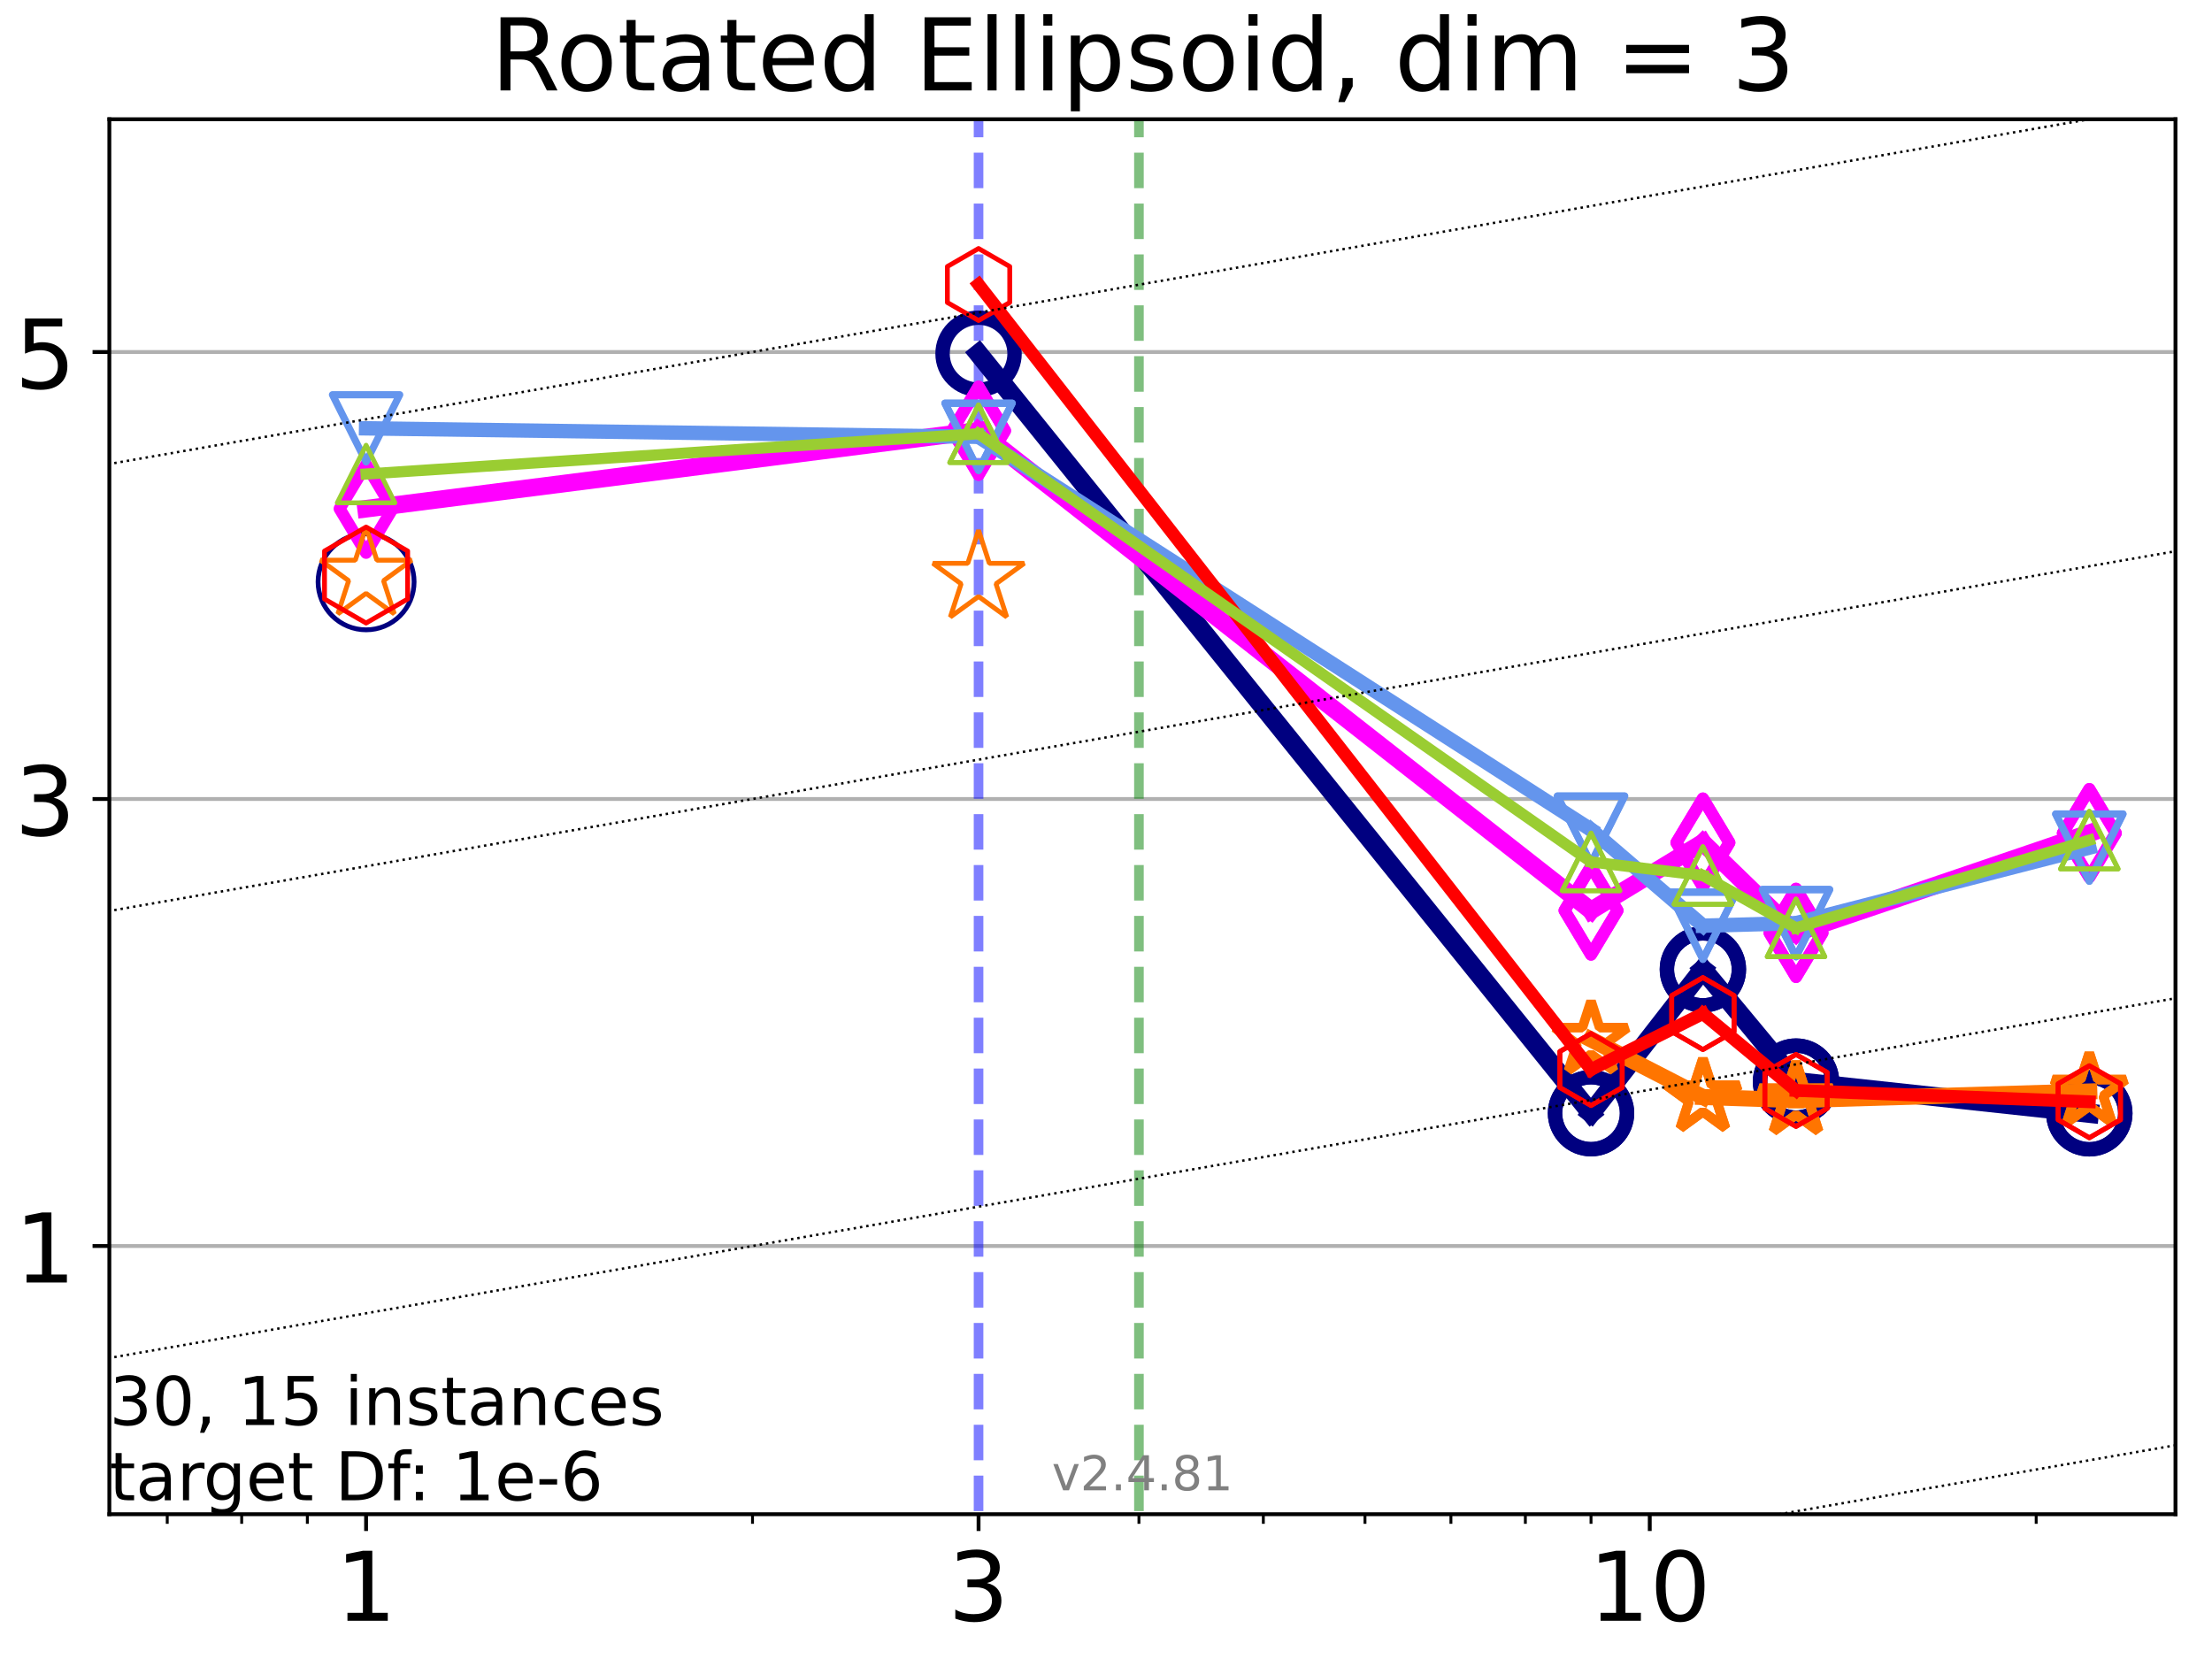 <?xml version="1.0" encoding="utf-8" standalone="no"?>
<!DOCTYPE svg PUBLIC "-//W3C//DTD SVG 1.1//EN"
  "http://www.w3.org/Graphics/SVG/1.1/DTD/svg11.dtd">
<!-- Created with matplotlib (https://matplotlib.org/) -->
<svg height="345.6pt" version="1.1" viewBox="0 0 460.8 345.6" width="460.8pt" xmlns="http://www.w3.org/2000/svg" xmlns:xlink="http://www.w3.org/1999/xlink">
 <defs>
  <style type="text/css">*{stroke-linecap:butt;stroke-linejoin:round;}</style>
 </defs>
 <g id="figure_1">
  <g id="patch_1">
   <path d="M 0 345.6 
L 460.8 345.6 
L 460.8 0 
L 0 0 
z
" style="fill:#ffffff;"/>
  </g>
  <g id="axes_1">
   <g id="patch_2">
    <path d="M 22.78 315.44 
L 453.192 315.44 
L 453.192 24.84 
L 22.78 24.84 
z
" style="fill:#ffffff;"/>
   </g>
   <g id="matplotlib.axis_1">
    <g id="xtick_1">
     <g id="line2d_1">
      <defs>
       <path d="M 0 0 
L 0 3.5 
" id="mfaebed1f7c" style="stroke:#000000;stroke-width:0.8;"/>
      </defs>
      <g>
       <use style="stroke:#000000;stroke-width:0.8;" x="76.262" xlink:href="#mfaebed1f7c" y="315.44"/>
      </g>
     </g>
     <g id="text_1">
      <!-- 1 -->
      <g transform="translate(69.9 337.637)scale(0.2 -0.2)">
       <defs>
        <path d="M 12.406 8.297 
L 28.516 8.297 
L 28.516 63.922 
L 10.984 60.406 
L 10.984 69.391 
L 28.422 72.906 
L 38.281 72.906 
L 38.281 8.297 
L 54.391 8.297 
L 54.391 0 
L 12.406 0 
z
" id="DejaVuSans-49"/>
       </defs>
       <use xlink:href="#DejaVuSans-49"/>
      </g>
     </g>
    </g>
    <g id="xtick_2">
     <g id="line2d_2">
      <g>
       <use style="stroke:#000000;stroke-width:0.8;" x="203.851" xlink:href="#mfaebed1f7c" y="315.44"/>
      </g>
     </g>
     <g id="text_2">
      <!-- 3 -->
      <g transform="translate(197.488 337.637)scale(0.2 -0.2)">
       <defs>
        <path d="M 40.578 39.312 
Q 47.656 37.797 51.625 33 
Q 55.609 28.219 55.609 21.188 
Q 55.609 10.406 48.188 4.484 
Q 40.766 -1.422 27.094 -1.422 
Q 22.516 -1.422 17.656 -0.516 
Q 12.797 0.391 7.625 2.203 
L 7.625 11.719 
Q 11.719 9.328 16.594 8.109 
Q 21.484 6.891 26.812 6.891 
Q 36.078 6.891 40.938 10.547 
Q 45.797 14.203 45.797 21.188 
Q 45.797 27.641 41.281 31.266 
Q 36.766 34.906 28.719 34.906 
L 20.219 34.906 
L 20.219 43.016 
L 29.109 43.016 
Q 36.375 43.016 40.234 45.922 
Q 44.094 48.828 44.094 54.297 
Q 44.094 59.906 40.109 62.906 
Q 36.141 65.922 28.719 65.922 
Q 24.656 65.922 20.016 65.031 
Q 15.375 64.156 9.812 62.312 
L 9.812 71.094 
Q 15.438 72.656 20.344 73.438 
Q 25.25 74.219 29.594 74.219 
Q 40.828 74.219 47.359 69.109 
Q 53.906 64.016 53.906 55.328 
Q 53.906 49.266 50.438 45.094 
Q 46.969 40.922 40.578 39.312 
z
" id="DejaVuSans-51"/>
       </defs>
       <use xlink:href="#DejaVuSans-51"/>
      </g>
     </g>
    </g>
    <g id="xtick_3">
     <g id="line2d_3">
      <g>
       <use style="stroke:#000000;stroke-width:0.8;" x="343.675" xlink:href="#mfaebed1f7c" y="315.44"/>
      </g>
     </g>
     <g id="text_3">
      <!-- 10 -->
      <g transform="translate(330.95 337.637)scale(0.2 -0.2)">
       <defs>
        <path d="M 31.781 66.406 
Q 24.172 66.406 20.328 58.906 
Q 16.5 51.422 16.5 36.375 
Q 16.5 21.391 20.328 13.891 
Q 24.172 6.391 31.781 6.391 
Q 39.453 6.391 43.281 13.891 
Q 47.125 21.391 47.125 36.375 
Q 47.125 51.422 43.281 58.906 
Q 39.453 66.406 31.781 66.406 
z
M 31.781 74.219 
Q 44.047 74.219 50.516 64.516 
Q 56.984 54.828 56.984 36.375 
Q 56.984 17.969 50.516 8.266 
Q 44.047 -1.422 31.781 -1.422 
Q 19.531 -1.422 13.062 8.266 
Q 6.594 17.969 6.594 36.375 
Q 6.594 54.828 13.062 64.516 
Q 19.531 74.219 31.781 74.219 
z
" id="DejaVuSans-48"/>
       </defs>
       <use xlink:href="#DejaVuSans-49"/>
       <use x="63.623" xlink:href="#DejaVuSans-48"/>
      </g>
     </g>
    </g>
    <g id="xtick_4">
     <g id="line2d_4">
      <defs>
       <path d="M 0 0 
L 0 2 
" id="m44b3a9a6d0" style="stroke:#000000;stroke-width:0.6;"/>
      </defs>
      <g>
       <use style="stroke:#000000;stroke-width:0.6;" x="34.84" xlink:href="#m44b3a9a6d0" y="315.44"/>
      </g>
     </g>
    </g>
    <g id="xtick_5">
     <g id="line2d_5">
      <g>
       <use style="stroke:#000000;stroke-width:0.6;" x="50.348" xlink:href="#m44b3a9a6d0" y="315.44"/>
      </g>
     </g>
    </g>
    <g id="xtick_6">
     <g id="line2d_6">
      <g>
       <use style="stroke:#000000;stroke-width:0.6;" x="64.026" xlink:href="#m44b3a9a6d0" y="315.44"/>
      </g>
     </g>
    </g>
    <g id="xtick_7">
     <g id="line2d_7">
      <g>
       <use style="stroke:#000000;stroke-width:0.6;" x="156.762" xlink:href="#m44b3a9a6d0" y="315.44"/>
      </g>
     </g>
    </g>
    <g id="xtick_8">
     <g id="line2d_8">
      <g>
       <use style="stroke:#000000;stroke-width:0.6;" x="237.261" xlink:href="#m44b3a9a6d0" y="315.44"/>
      </g>
     </g>
    </g>
    <g id="xtick_9">
     <g id="line2d_9">
      <g>
       <use style="stroke:#000000;stroke-width:0.6;" x="263.176" xlink:href="#m44b3a9a6d0" y="315.44"/>
      </g>
     </g>
    </g>
    <g id="xtick_10">
     <g id="line2d_10">
      <g>
       <use style="stroke:#000000;stroke-width:0.6;" x="284.35" xlink:href="#m44b3a9a6d0" y="315.44"/>
      </g>
     </g>
    </g>
    <g id="xtick_11">
     <g id="line2d_11">
      <g>
       <use style="stroke:#000000;stroke-width:0.6;" x="302.252" xlink:href="#m44b3a9a6d0" y="315.44"/>
      </g>
     </g>
    </g>
    <g id="xtick_12">
     <g id="line2d_12">
      <g>
       <use style="stroke:#000000;stroke-width:0.6;" x="317.76" xlink:href="#m44b3a9a6d0" y="315.44"/>
      </g>
     </g>
    </g>
    <g id="xtick_13">
     <g id="line2d_13">
      <g>
       <use style="stroke:#000000;stroke-width:0.6;" x="331.439" xlink:href="#m44b3a9a6d0" y="315.44"/>
      </g>
     </g>
    </g>
    <g id="xtick_14">
     <g id="line2d_14">
      <g>
       <use style="stroke:#000000;stroke-width:0.6;" x="424.174" xlink:href="#m44b3a9a6d0" y="315.44"/>
      </g>
     </g>
    </g>
   </g>
   <g id="matplotlib.axis_2">
    <g id="ytick_1">
     <g id="line2d_15">
      <path clip-path="url(#p2a2976902d)" d="M 22.78 259.568 
L 453.192 259.568 
" style="fill:none;stroke:#b0b0b0;stroke-linecap:square;stroke-width:0.8;"/>
     </g>
     <g id="line2d_16">
      <defs>
       <path d="M 0 0 
L -3.5 0 
" id="m8b90cfec6f" style="stroke:#000000;stroke-width:0.8;"/>
      </defs>
      <g>
       <use style="stroke:#000000;stroke-width:0.8;" x="22.78" xlink:href="#m8b90cfec6f" y="259.568"/>
      </g>
     </g>
     <g id="text_4">
      <!-- 1 -->
      <g transform="translate(3.055 267.166)scale(0.2 -0.2)">
       <use xlink:href="#DejaVuSans-49"/>
      </g>
     </g>
    </g>
    <g id="ytick_2">
     <g id="line2d_17">
      <path clip-path="url(#p2a2976902d)" d="M 22.78 166.448 
L 453.192 166.448 
" style="fill:none;stroke:#b0b0b0;stroke-linecap:square;stroke-width:0.8;"/>
     </g>
     <g id="line2d_18">
      <g>
       <use style="stroke:#000000;stroke-width:0.8;" x="22.78" xlink:href="#m8b90cfec6f" y="166.448"/>
      </g>
     </g>
     <g id="text_5">
      <!-- 3 -->
      <g transform="translate(3.055 174.046)scale(0.2 -0.2)">
       <use xlink:href="#DejaVuSans-51"/>
      </g>
     </g>
    </g>
    <g id="ytick_3">
     <g id="line2d_19">
      <path clip-path="url(#p2a2976902d)" d="M 22.78 73.327 
L 453.192 73.327 
" style="fill:none;stroke:#b0b0b0;stroke-linecap:square;stroke-width:0.8;"/>
     </g>
     <g id="line2d_20">
      <g>
       <use style="stroke:#000000;stroke-width:0.8;" x="22.78" xlink:href="#m8b90cfec6f" y="73.327"/>
      </g>
     </g>
     <g id="text_6">
      <!-- 5 -->
      <g transform="translate(3.055 80.926)scale(0.2 -0.2)">
       <defs>
        <path d="M 10.797 72.906 
L 49.516 72.906 
L 49.516 64.594 
L 19.828 64.594 
L 19.828 46.734 
Q 21.969 47.469 24.109 47.828 
Q 26.266 48.188 28.422 48.188 
Q 40.625 48.188 47.75 41.5 
Q 54.891 34.812 54.891 23.391 
Q 54.891 11.625 47.562 5.094 
Q 40.234 -1.422 26.906 -1.422 
Q 22.312 -1.422 17.547 -0.641 
Q 12.797 0.141 7.719 1.703 
L 7.719 11.625 
Q 12.109 9.234 16.797 8.062 
Q 21.484 6.891 26.703 6.891 
Q 35.156 6.891 40.078 11.328 
Q 45.016 15.766 45.016 23.391 
Q 45.016 31 40.078 35.438 
Q 35.156 39.891 26.703 39.891 
Q 22.75 39.891 18.812 39.016 
Q 14.891 38.141 10.797 36.281 
z
" id="DejaVuSans-53"/>
       </defs>
       <use xlink:href="#DejaVuSans-53"/>
      </g>
     </g>
    </g>
   </g>
   <g id="LineCollection_1">
    <path clip-path="url(#p2a2976902d)" d="M 203.851 346.6 
L 203.851 24.84 
" style="fill:none;stroke:#0000ff;stroke-dasharray:7.4,3.2;stroke-dashoffset:0;stroke-opacity:0.5;stroke-width:2;"/>
   </g>
   <g id="LineCollection_2">
    <path clip-path="url(#p2a2976902d)" d="M 237.261 346.6 
L 237.261 24.84 
" style="fill:none;stroke:#008000;stroke-dasharray:7.4,3.2;stroke-dashoffset:0;stroke-opacity:0.5;stroke-width:2;"/>
   </g>
   <g id="line2d_21">
    <path clip-path="url(#p2a2976902d)" d="M 203.851 73.679 
L 331.439 231.899 
" style="fill:none;stroke:#000080;stroke-linecap:square;stroke-width:4;"/>
    <defs>
     <path d="M 0 7.5 
C 1.989 7.5 3.897 6.71 5.303 5.303 
C 6.71 3.897 7.5 1.989 7.5 0 
C 7.5 -1.989 6.71 -3.897 5.303 -5.303 
C 3.897 -6.71 1.989 -7.5 0 -7.5 
C -1.989 -7.5 -3.897 -6.71 -5.303 -5.303 
C -6.71 -3.897 -7.5 -1.989 -7.5 0 
C -7.5 1.989 -6.71 3.897 -5.303 5.303 
C -3.897 6.71 -1.989 7.5 0 7.5 
z
" id="mf42f69a859" style="stroke:#000080;stroke-width:3;"/>
    </defs>
    <g clip-path="url(#p2a2976902d)">
     <use style="fill-opacity:0;stroke:#000080;stroke-width:3;" x="203.851" xlink:href="#mf42f69a859" y="73.679"/>
     <use style="fill-opacity:0;stroke:#000080;stroke-width:3;" x="331.439" xlink:href="#mf42f69a859" y="231.899"/>
    </g>
   </g>
   <g id="line2d_22">
    <path clip-path="url(#p2a2976902d)" d="M 331.439 231.899 
L 354.744 201.937 
" style="fill:none;stroke:#000080;stroke-linecap:square;stroke-width:4;"/>
    <g clip-path="url(#p2a2976902d)">
     <use style="fill-opacity:0;stroke:#000080;stroke-width:3;" x="331.439" xlink:href="#mf42f69a859" y="231.899"/>
     <use style="fill-opacity:0;stroke:#000080;stroke-width:3;" x="354.744" xlink:href="#mf42f69a859" y="201.937"/>
    </g>
   </g>
   <g id="line2d_23">
    <path clip-path="url(#p2a2976902d)" d="M 354.744 201.937 
L 374.145 225.318 
" style="fill:none;stroke:#000080;stroke-linecap:square;stroke-width:4;"/>
    <g clip-path="url(#p2a2976902d)">
     <use style="fill-opacity:0;stroke:#000080;stroke-width:3;" x="354.744" xlink:href="#mf42f69a859" y="201.937"/>
     <use style="fill-opacity:0;stroke:#000080;stroke-width:3;" x="374.145" xlink:href="#mf42f69a859" y="225.318"/>
    </g>
   </g>
   <g id="line2d_24">
    <path clip-path="url(#p2a2976902d)" d="M 374.145 225.318 
L 435.243 231.921 
" style="fill:none;stroke:#000080;stroke-linecap:square;stroke-width:4;"/>
    <g clip-path="url(#p2a2976902d)">
     <use style="fill-opacity:0;stroke:#000080;stroke-width:3;" x="374.145" xlink:href="#mf42f69a859" y="225.318"/>
     <use style="fill-opacity:0;stroke:#000080;stroke-width:3;" x="435.243" xlink:href="#mf42f69a859" y="231.921"/>
    </g>
   </g>
   <g id="line2d_25">
    <path clip-path="url(#p2a2976902d)" d="M 435.243 231.921 
" style="fill:none;stroke:#000080;stroke-linecap:square;stroke-width:4;"/>
    <g clip-path="url(#p2a2976902d)">
     <use style="fill-opacity:0;stroke:#000080;stroke-width:3;" x="435.243" xlink:href="#mf42f69a859" y="231.921"/>
    </g>
   </g>
   <g id="line2d_26">
    <defs>
     <path d="M 0 10 
C 2.652 10 5.196 8.946 7.071 7.071 
C 8.946 5.196 10 2.652 10 0 
C 10 -2.652 8.946 -5.196 7.071 -7.071 
C 5.196 -8.946 2.652 -10 0 -10 
C -2.652 -10 -5.196 -8.946 -7.071 -7.071 
C -8.946 -5.196 -10 -2.652 -10 0 
C -10 2.652 -8.946 5.196 -7.071 7.071 
C -5.196 8.946 -2.652 10 0 10 
z
" id="mf40b512ed7" style="stroke:#000080;"/>
    </defs>
    <g clip-path="url(#p2a2976902d)">
     <use style="fill-opacity:0;stroke:#000080;" x="76.262" xlink:href="#mf40b512ed7" y="121.204"/>
    </g>
   </g>
   <g id="line2d_27"/>
   <g id="line2d_28">
    <path clip-path="url(#p2a2976902d)" d="M 76.262 105.979 
L 203.851 89.731 
" style="fill:none;stroke:#ff00ff;stroke-linecap:square;stroke-width:3.667;"/>
    <defs>
     <path d="M -0 9.192 
L 5.515 0 
L 0 -9.192 
L -5.515 -0 
z
" id="m14e7a0f5a3" style="stroke:#ff00ff;stroke-linejoin:miter;stroke-width:2.5;"/>
    </defs>
    <g clip-path="url(#p2a2976902d)">
     <use style="fill-opacity:0;stroke:#ff00ff;stroke-linejoin:miter;stroke-width:2.5;" x="76.262" xlink:href="#m14e7a0f5a3" y="105.979"/>
     <use style="fill-opacity:0;stroke:#ff00ff;stroke-linejoin:miter;stroke-width:2.5;" x="203.851" xlink:href="#m14e7a0f5a3" y="89.731"/>
    </g>
   </g>
   <g id="line2d_29">
    <path clip-path="url(#p2a2976902d)" d="M 203.851 89.731 
L 331.439 189.676 
" style="fill:none;stroke:#ff00ff;stroke-linecap:square;stroke-width:3.667;"/>
    <g clip-path="url(#p2a2976902d)">
     <use style="fill-opacity:0;stroke:#ff00ff;stroke-linejoin:miter;stroke-width:2.5;" x="203.851" xlink:href="#m14e7a0f5a3" y="89.731"/>
     <use style="fill-opacity:0;stroke:#ff00ff;stroke-linejoin:miter;stroke-width:2.5;" x="331.439" xlink:href="#m14e7a0f5a3" y="189.676"/>
    </g>
   </g>
   <g id="line2d_30">
    <path clip-path="url(#p2a2976902d)" d="M 331.439 189.676 
L 354.744 175.534 
" style="fill:none;stroke:#ff00ff;stroke-linecap:square;stroke-width:3.667;"/>
    <g clip-path="url(#p2a2976902d)">
     <use style="fill-opacity:0;stroke:#ff00ff;stroke-linejoin:miter;stroke-width:2.5;" x="331.439" xlink:href="#m14e7a0f5a3" y="189.676"/>
     <use style="fill-opacity:0;stroke:#ff00ff;stroke-linejoin:miter;stroke-width:2.5;" x="354.744" xlink:href="#m14e7a0f5a3" y="175.534"/>
    </g>
   </g>
   <g id="line2d_31">
    <path clip-path="url(#p2a2976902d)" d="M 354.744 175.534 
L 374.145 194.335 
" style="fill:none;stroke:#ff00ff;stroke-linecap:square;stroke-width:3.667;"/>
    <g clip-path="url(#p2a2976902d)">
     <use style="fill-opacity:0;stroke:#ff00ff;stroke-linejoin:miter;stroke-width:2.5;" x="354.744" xlink:href="#m14e7a0f5a3" y="175.534"/>
     <use style="fill-opacity:0;stroke:#ff00ff;stroke-linejoin:miter;stroke-width:2.5;" x="374.145" xlink:href="#m14e7a0f5a3" y="194.335"/>
    </g>
   </g>
   <g id="line2d_32">
    <path clip-path="url(#p2a2976902d)" d="M 374.145 194.335 
L 435.243 173.564 
" style="fill:none;stroke:#ff00ff;stroke-linecap:square;stroke-width:3.667;"/>
    <g clip-path="url(#p2a2976902d)">
     <use style="fill-opacity:0;stroke:#ff00ff;stroke-linejoin:miter;stroke-width:2.5;" x="374.145" xlink:href="#m14e7a0f5a3" y="194.335"/>
     <use style="fill-opacity:0;stroke:#ff00ff;stroke-linejoin:miter;stroke-width:2.5;" x="435.243" xlink:href="#m14e7a0f5a3" y="173.564"/>
    </g>
   </g>
   <g id="line2d_33">
    <path clip-path="url(#p2a2976902d)" d="M 435.243 173.564 
" style="fill:none;stroke:#ff00ff;stroke-linecap:square;stroke-width:3.667;"/>
    <g clip-path="url(#p2a2976902d)">
     <use style="fill-opacity:0;stroke:#ff00ff;stroke-linejoin:miter;stroke-width:2.5;" x="435.243" xlink:href="#m14e7a0f5a3" y="173.564"/>
    </g>
   </g>
   <g id="line2d_34"/>
   <g id="line2d_35">
    <path clip-path="url(#p2a2976902d)" d="M 331.439 216.549 
L 354.744 228.535 
" style="fill:none;stroke:#ff7500;stroke-linecap:square;stroke-width:3.333;"/>
    <defs>
     <path d="M 0 -8 
L -1.796 -2.472 
L -7.608 -2.472 
L -2.906 0.944 
L -4.702 6.472 
L -0 3.056 
L 4.702 6.472 
L 2.906 0.944 
L 7.608 -2.472 
L 1.796 -2.472 
z
" id="m2e967c53b8" style="stroke:#ff7500;stroke-linejoin:bevel;stroke-width:2;"/>
    </defs>
    <g clip-path="url(#p2a2976902d)">
     <use style="fill-opacity:0;stroke:#ff7500;stroke-linejoin:bevel;stroke-width:2;" x="331.439" xlink:href="#m2e967c53b8" y="216.549"/>
     <use style="fill-opacity:0;stroke:#ff7500;stroke-linejoin:bevel;stroke-width:2;" x="354.744" xlink:href="#m2e967c53b8" y="228.535"/>
    </g>
   </g>
   <g id="line2d_36">
    <path clip-path="url(#p2a2976902d)" d="M 354.744 228.535 
L 374.145 229.184 
" style="fill:none;stroke:#ff7500;stroke-linecap:square;stroke-width:3.333;"/>
    <g clip-path="url(#p2a2976902d)">
     <use style="fill-opacity:0;stroke:#ff7500;stroke-linejoin:bevel;stroke-width:2;" x="354.744" xlink:href="#m2e967c53b8" y="228.535"/>
     <use style="fill-opacity:0;stroke:#ff7500;stroke-linejoin:bevel;stroke-width:2;" x="374.145" xlink:href="#m2e967c53b8" y="229.184"/>
    </g>
   </g>
   <g id="line2d_37">
    <path clip-path="url(#p2a2976902d)" d="M 374.145 229.184 
L 435.243 227.368 
" style="fill:none;stroke:#ff7500;stroke-linecap:square;stroke-width:3.333;"/>
    <g clip-path="url(#p2a2976902d)">
     <use style="fill-opacity:0;stroke:#ff7500;stroke-linejoin:bevel;stroke-width:2;" x="374.145" xlink:href="#m2e967c53b8" y="229.184"/>
     <use style="fill-opacity:0;stroke:#ff7500;stroke-linejoin:bevel;stroke-width:2;" x="435.243" xlink:href="#m2e967c53b8" y="227.368"/>
    </g>
   </g>
   <g id="line2d_38">
    <path clip-path="url(#p2a2976902d)" d="M 435.243 227.368 
" style="fill:none;stroke:#ff7500;stroke-linecap:square;stroke-width:3.333;"/>
    <g clip-path="url(#p2a2976902d)">
     <use style="fill-opacity:0;stroke:#ff7500;stroke-linejoin:bevel;stroke-width:2;" x="435.243" xlink:href="#m2e967c53b8" y="227.368"/>
    </g>
   </g>
   <g id="line2d_39">
    <defs>
     <path d="M 0 -10 
L -2.245 -3.09 
L -9.511 -3.09 
L -3.633 1.18 
L -5.878 8.09 
L -0 3.82 
L 5.878 8.09 
L 3.633 1.18 
L 9.511 -3.09 
L 2.245 -3.09 
z
" id="m2cac3dd604" style="stroke:#ff7500;stroke-linejoin:bevel;"/>
    </defs>
    <g clip-path="url(#p2a2976902d)">
     <use style="fill-opacity:0;stroke:#ff7500;stroke-linejoin:bevel;" x="76.262" xlink:href="#m2cac3dd604" y="119.79"/>
     <use style="fill-opacity:0;stroke:#ff7500;stroke-linejoin:bevel;" x="203.851" xlink:href="#m2cac3dd604" y="120.442"/>
    </g>
   </g>
   <g id="line2d_40"/>
   <g id="line2d_41">
    <path clip-path="url(#p2a2976902d)" d="M 76.262 89.232 
L 203.851 90.999 
" style="fill:none;stroke:#6495ed;stroke-linecap:square;stroke-width:3;"/>
    <defs>
     <path d="M -0 7 
L 7 -7 
L -7 -7 
z
" id="mfe37d27241" style="stroke:#6495ed;stroke-linejoin:miter;stroke-width:1.5;"/>
    </defs>
    <g clip-path="url(#p2a2976902d)">
     <use style="fill-opacity:0;stroke:#6495ed;stroke-linejoin:miter;stroke-width:1.5;" x="76.262" xlink:href="#mfe37d27241" y="89.232"/>
     <use style="fill-opacity:0;stroke:#6495ed;stroke-linejoin:miter;stroke-width:1.5;" x="203.851" xlink:href="#mfe37d27241" y="90.999"/>
    </g>
   </g>
   <g id="line2d_42">
    <path clip-path="url(#p2a2976902d)" d="M 203.851 90.999 
L 331.439 172.835 
" style="fill:none;stroke:#6495ed;stroke-linecap:square;stroke-width:3;"/>
    <g clip-path="url(#p2a2976902d)">
     <use style="fill-opacity:0;stroke:#6495ed;stroke-linejoin:miter;stroke-width:1.5;" x="203.851" xlink:href="#mfe37d27241" y="90.999"/>
     <use style="fill-opacity:0;stroke:#6495ed;stroke-linejoin:miter;stroke-width:1.5;" x="331.439" xlink:href="#mfe37d27241" y="172.835"/>
    </g>
   </g>
   <g id="line2d_43">
    <path clip-path="url(#p2a2976902d)" d="M 331.439 172.835 
L 354.744 192.839 
" style="fill:none;stroke:#6495ed;stroke-linecap:square;stroke-width:3;"/>
    <g clip-path="url(#p2a2976902d)">
     <use style="fill-opacity:0;stroke:#6495ed;stroke-linejoin:miter;stroke-width:1.5;" x="331.439" xlink:href="#mfe37d27241" y="172.835"/>
     <use style="fill-opacity:0;stroke:#6495ed;stroke-linejoin:miter;stroke-width:1.5;" x="354.744" xlink:href="#mfe37d27241" y="192.839"/>
    </g>
   </g>
   <g id="line2d_44">
    <path clip-path="url(#p2a2976902d)" d="M 354.744 192.839 
L 374.145 192.309 
" style="fill:none;stroke:#6495ed;stroke-linecap:square;stroke-width:3;"/>
    <g clip-path="url(#p2a2976902d)">
     <use style="fill-opacity:0;stroke:#6495ed;stroke-linejoin:miter;stroke-width:1.5;" x="354.744" xlink:href="#mfe37d27241" y="192.839"/>
     <use style="fill-opacity:0;stroke:#6495ed;stroke-linejoin:miter;stroke-width:1.5;" x="374.145" xlink:href="#mfe37d27241" y="192.309"/>
    </g>
   </g>
   <g id="line2d_45">
    <path clip-path="url(#p2a2976902d)" d="M 374.145 192.309 
L 435.243 176.573 
" style="fill:none;stroke:#6495ed;stroke-linecap:square;stroke-width:3;"/>
    <g clip-path="url(#p2a2976902d)">
     <use style="fill-opacity:0;stroke:#6495ed;stroke-linejoin:miter;stroke-width:1.5;" x="374.145" xlink:href="#mfe37d27241" y="192.309"/>
     <use style="fill-opacity:0;stroke:#6495ed;stroke-linejoin:miter;stroke-width:1.5;" x="435.243" xlink:href="#mfe37d27241" y="176.573"/>
    </g>
   </g>
   <g id="line2d_46">
    <path clip-path="url(#p2a2976902d)" d="M 435.243 176.573 
" style="fill:none;stroke:#6495ed;stroke-linecap:square;stroke-width:3;"/>
    <g clip-path="url(#p2a2976902d)">
     <use style="fill-opacity:0;stroke:#6495ed;stroke-linejoin:miter;stroke-width:1.5;" x="435.243" xlink:href="#mfe37d27241" y="176.573"/>
    </g>
   </g>
   <g id="line2d_47"/>
   <g id="line2d_48">
    <path clip-path="url(#p2a2976902d)" d="M 203.851 59.269 
L 331.439 222.801 
" style="fill:none;stroke:#ff0000;stroke-linecap:square;stroke-width:2.667;"/>
    <defs>
     <path d="M 0 -7.5 
L -6.495 -3.75 
L -6.495 3.75 
L -0 7.5 
L 6.495 3.75 
L 6.495 -3.75 
z
" id="m1b062a8b58" style="stroke:#ff0000;stroke-linejoin:miter;"/>
    </defs>
    <g clip-path="url(#p2a2976902d)">
     <use style="fill-opacity:0;stroke:#ff0000;stroke-linejoin:miter;" x="203.851" xlink:href="#m1b062a8b58" y="59.269"/>
     <use style="fill-opacity:0;stroke:#ff0000;stroke-linejoin:miter;" x="331.439" xlink:href="#m1b062a8b58" y="222.801"/>
    </g>
   </g>
   <g id="line2d_49">
    <path clip-path="url(#p2a2976902d)" d="M 331.439 222.801 
L 354.744 211.146 
" style="fill:none;stroke:#ff0000;stroke-linecap:square;stroke-width:2.667;"/>
    <g clip-path="url(#p2a2976902d)">
     <use style="fill-opacity:0;stroke:#ff0000;stroke-linejoin:miter;" x="331.439" xlink:href="#m1b062a8b58" y="222.801"/>
     <use style="fill-opacity:0;stroke:#ff0000;stroke-linejoin:miter;" x="354.744" xlink:href="#m1b062a8b58" y="211.146"/>
    </g>
   </g>
   <g id="line2d_50">
    <path clip-path="url(#p2a2976902d)" d="M 354.744 211.146 
L 374.145 227.159 
" style="fill:none;stroke:#ff0000;stroke-linecap:square;stroke-width:2.667;"/>
    <g clip-path="url(#p2a2976902d)">
     <use style="fill-opacity:0;stroke:#ff0000;stroke-linejoin:miter;" x="354.744" xlink:href="#m1b062a8b58" y="211.146"/>
     <use style="fill-opacity:0;stroke:#ff0000;stroke-linejoin:miter;" x="374.145" xlink:href="#m1b062a8b58" y="227.159"/>
    </g>
   </g>
   <g id="line2d_51">
    <path clip-path="url(#p2a2976902d)" d="M 374.145 227.159 
L 435.243 229.517 
" style="fill:none;stroke:#ff0000;stroke-linecap:square;stroke-width:2.667;"/>
    <g clip-path="url(#p2a2976902d)">
     <use style="fill-opacity:0;stroke:#ff0000;stroke-linejoin:miter;" x="374.145" xlink:href="#m1b062a8b58" y="227.159"/>
     <use style="fill-opacity:0;stroke:#ff0000;stroke-linejoin:miter;" x="435.243" xlink:href="#m1b062a8b58" y="229.517"/>
    </g>
   </g>
   <g id="line2d_52">
    <path clip-path="url(#p2a2976902d)" d="M 435.243 229.517 
" style="fill:none;stroke:#ff0000;stroke-linecap:square;stroke-width:2.667;"/>
    <g clip-path="url(#p2a2976902d)">
     <use style="fill-opacity:0;stroke:#ff0000;stroke-linejoin:miter;" x="435.243" xlink:href="#m1b062a8b58" y="229.517"/>
    </g>
   </g>
   <g id="line2d_53">
    <defs>
     <path d="M 0 -10 
L -8.66 -5 
L -8.66 5 
L -0 10 
L 8.66 5 
L 8.66 -5 
z
" id="m5e353c1e48" style="stroke:#ff0000;stroke-linejoin:miter;"/>
    </defs>
    <g clip-path="url(#p2a2976902d)">
     <use style="fill-opacity:0;stroke:#ff0000;stroke-linejoin:miter;" x="76.262" xlink:href="#m5e353c1e48" y="119.79"/>
    </g>
   </g>
   <g id="line2d_54"/>
   <g id="line2d_55">
    <path clip-path="url(#p2a2976902d)" d="M 76.262 98.75 
L 203.851 90.355 
" style="fill:none;stroke:#9acd32;stroke-linecap:square;stroke-width:2.333;"/>
    <defs>
     <path d="M 0 -6 
L -6 6 
L 6 6 
z
" id="m8c41bb4117" style="stroke:#9acd32;stroke-linejoin:miter;"/>
    </defs>
    <g clip-path="url(#p2a2976902d)">
     <use style="fill-opacity:0;stroke:#9acd32;stroke-linejoin:miter;" x="76.262" xlink:href="#m8c41bb4117" y="98.75"/>
     <use style="fill-opacity:0;stroke:#9acd32;stroke-linejoin:miter;" x="203.851" xlink:href="#m8c41bb4117" y="90.355"/>
    </g>
   </g>
   <g id="line2d_56">
    <path clip-path="url(#p2a2976902d)" d="M 203.851 90.355 
L 331.439 179.551 
" style="fill:none;stroke:#9acd32;stroke-linecap:square;stroke-width:2.333;"/>
    <g clip-path="url(#p2a2976902d)">
     <use style="fill-opacity:0;stroke:#9acd32;stroke-linejoin:miter;" x="203.851" xlink:href="#m8c41bb4117" y="90.355"/>
     <use style="fill-opacity:0;stroke:#9acd32;stroke-linejoin:miter;" x="331.439" xlink:href="#m8c41bb4117" y="179.551"/>
    </g>
   </g>
   <g id="line2d_57">
    <path clip-path="url(#p2a2976902d)" d="M 331.439 179.551 
L 354.744 182.389 
" style="fill:none;stroke:#9acd32;stroke-linecap:square;stroke-width:2.333;"/>
    <g clip-path="url(#p2a2976902d)">
     <use style="fill-opacity:0;stroke:#9acd32;stroke-linejoin:miter;" x="331.439" xlink:href="#m8c41bb4117" y="179.551"/>
     <use style="fill-opacity:0;stroke:#9acd32;stroke-linejoin:miter;" x="354.744" xlink:href="#m8c41bb4117" y="182.389"/>
    </g>
   </g>
   <g id="line2d_58">
    <path clip-path="url(#p2a2976902d)" d="M 354.744 182.389 
L 374.145 193.296 
" style="fill:none;stroke:#9acd32;stroke-linecap:square;stroke-width:2.333;"/>
    <g clip-path="url(#p2a2976902d)">
     <use style="fill-opacity:0;stroke:#9acd32;stroke-linejoin:miter;" x="354.744" xlink:href="#m8c41bb4117" y="182.389"/>
     <use style="fill-opacity:0;stroke:#9acd32;stroke-linejoin:miter;" x="374.145" xlink:href="#m8c41bb4117" y="193.296"/>
    </g>
   </g>
   <g id="line2d_59">
    <path clip-path="url(#p2a2976902d)" d="M 374.145 193.296 
L 435.243 175.012 
" style="fill:none;stroke:#9acd32;stroke-linecap:square;stroke-width:2.333;"/>
    <g clip-path="url(#p2a2976902d)">
     <use style="fill-opacity:0;stroke:#9acd32;stroke-linejoin:miter;" x="374.145" xlink:href="#m8c41bb4117" y="193.296"/>
     <use style="fill-opacity:0;stroke:#9acd32;stroke-linejoin:miter;" x="435.243" xlink:href="#m8c41bb4117" y="175.012"/>
    </g>
   </g>
   <g id="line2d_60">
    <path clip-path="url(#p2a2976902d)" d="M 435.243 175.012 
" style="fill:none;stroke:#9acd32;stroke-linecap:square;stroke-width:2.333;"/>
    <g clip-path="url(#p2a2976902d)">
     <use style="fill-opacity:0;stroke:#9acd32;stroke-linejoin:miter;" x="435.243" xlink:href="#m8c41bb4117" y="175.012"/>
    </g>
   </g>
   <g id="line2d_61"/>
   <g id="line2d_62">
    <path clip-path="url(#p2a2976902d)" d="M 191.728 346.6 
L 461.8 299.577 
" style="fill:none;stroke:#000000;stroke-dasharray:0.5,0.825;stroke-dashoffset:0;stroke-width:0.5;"/>
   </g>
   <g id="line2d_63">
    <path clip-path="url(#p2a2976902d)" d="M -1 287.036 
L 461.8 206.457 
" style="fill:none;stroke:#000000;stroke-dasharray:0.5,0.825;stroke-dashoffset:0;stroke-width:0.5;"/>
   </g>
   <g id="line2d_64">
    <path clip-path="url(#p2a2976902d)" d="M -1 193.916 
L 461.8 113.336 
" style="fill:none;stroke:#000000;stroke-dasharray:0.5,0.825;stroke-dashoffset:0;stroke-width:0.5;"/>
   </g>
   <g id="line2d_65">
    <path clip-path="url(#p2a2976902d)" d="M -1 100.796 
L 461.8 20.216 
" style="fill:none;stroke:#000000;stroke-dasharray:0.5,0.825;stroke-dashoffset:0;stroke-width:0.5;"/>
   </g>
   <g id="line2d_66">
    <path clip-path="url(#p2a2976902d)" d="M -1 7.676 
L 48.827 -1 
" style="fill:none;stroke:#000000;stroke-dasharray:0.5,0.825;stroke-dashoffset:0;stroke-width:0.5;"/>
   </g>
   <g id="patch_3">
    <path d="M 22.78 315.44 
L 22.78 24.84 
" style="fill:none;stroke:#000000;stroke-linecap:square;stroke-linejoin:miter;stroke-width:0.8;"/>
   </g>
   <g id="patch_4">
    <path d="M 453.192 315.44 
L 453.192 24.84 
" style="fill:none;stroke:#000000;stroke-linecap:square;stroke-linejoin:miter;stroke-width:0.8;"/>
   </g>
   <g id="patch_5">
    <path d="M 22.78 315.44 
L 453.192 315.44 
" style="fill:none;stroke:#000000;stroke-linecap:square;stroke-linejoin:miter;stroke-width:0.8;"/>
   </g>
   <g id="patch_6">
    <path d="M 22.78 24.84 
L 453.192 24.84 
" style="fill:none;stroke:#000000;stroke-linecap:square;stroke-linejoin:miter;stroke-width:0.8;"/>
   </g>
   <g id="text_7">
    <!-- 30, 15 instances -->
    <g transform="translate(22.78 296.851)scale(0.14 -0.14)">
     <defs>
      <path d="M 11.719 12.406 
L 22.016 12.406 
L 22.016 4 
L 14.016 -11.625 
L 7.719 -11.625 
L 11.719 4 
z
" id="DejaVuSans-44"/>
      <path id="DejaVuSans-32"/>
      <path d="M 9.422 54.688 
L 18.406 54.688 
L 18.406 0 
L 9.422 0 
z
M 9.422 75.984 
L 18.406 75.984 
L 18.406 64.594 
L 9.422 64.594 
z
" id="DejaVuSans-105"/>
      <path d="M 54.891 33.016 
L 54.891 0 
L 45.906 0 
L 45.906 32.719 
Q 45.906 40.484 42.875 44.328 
Q 39.844 48.188 33.797 48.188 
Q 26.516 48.188 22.312 43.547 
Q 18.109 38.922 18.109 30.906 
L 18.109 0 
L 9.078 0 
L 9.078 54.688 
L 18.109 54.688 
L 18.109 46.188 
Q 21.344 51.125 25.703 53.562 
Q 30.078 56 35.797 56 
Q 45.219 56 50.047 50.172 
Q 54.891 44.344 54.891 33.016 
z
" id="DejaVuSans-110"/>
      <path d="M 44.281 53.078 
L 44.281 44.578 
Q 40.484 46.531 36.375 47.5 
Q 32.281 48.484 27.875 48.484 
Q 21.188 48.484 17.844 46.438 
Q 14.5 44.391 14.5 40.281 
Q 14.5 37.156 16.891 35.375 
Q 19.281 33.594 26.516 31.984 
L 29.594 31.297 
Q 39.156 29.25 43.188 25.516 
Q 47.219 21.781 47.219 15.094 
Q 47.219 7.469 41.188 3.016 
Q 35.156 -1.422 24.609 -1.422 
Q 20.219 -1.422 15.453 -0.562 
Q 10.688 0.297 5.422 2 
L 5.422 11.281 
Q 10.406 8.688 15.234 7.391 
Q 20.062 6.109 24.812 6.109 
Q 31.156 6.109 34.562 8.281 
Q 37.984 10.453 37.984 14.406 
Q 37.984 18.062 35.516 20.016 
Q 33.062 21.969 24.703 23.781 
L 21.578 24.516 
Q 13.234 26.266 9.516 29.906 
Q 5.812 33.547 5.812 39.891 
Q 5.812 47.609 11.281 51.797 
Q 16.75 56 26.812 56 
Q 31.781 56 36.172 55.266 
Q 40.578 54.547 44.281 53.078 
z
" id="DejaVuSans-115"/>
      <path d="M 18.312 70.219 
L 18.312 54.688 
L 36.812 54.688 
L 36.812 47.703 
L 18.312 47.703 
L 18.312 18.016 
Q 18.312 11.328 20.141 9.422 
Q 21.969 7.516 27.594 7.516 
L 36.812 7.516 
L 36.812 0 
L 27.594 0 
Q 17.188 0 13.234 3.875 
Q 9.281 7.766 9.281 18.016 
L 9.281 47.703 
L 2.688 47.703 
L 2.688 54.688 
L 9.281 54.688 
L 9.281 70.219 
z
" id="DejaVuSans-116"/>
      <path d="M 34.281 27.484 
Q 23.391 27.484 19.188 25 
Q 14.984 22.516 14.984 16.5 
Q 14.984 11.719 18.141 8.906 
Q 21.297 6.109 26.703 6.109 
Q 34.188 6.109 38.703 11.406 
Q 43.219 16.703 43.219 25.484 
L 43.219 27.484 
z
M 52.203 31.203 
L 52.203 0 
L 43.219 0 
L 43.219 8.297 
Q 40.141 3.328 35.547 0.953 
Q 30.953 -1.422 24.312 -1.422 
Q 15.922 -1.422 10.953 3.297 
Q 6 8.016 6 15.922 
Q 6 25.141 12.172 29.828 
Q 18.359 34.516 30.609 34.516 
L 43.219 34.516 
L 43.219 35.406 
Q 43.219 41.609 39.141 45 
Q 35.062 48.391 27.688 48.391 
Q 23 48.391 18.547 47.266 
Q 14.109 46.141 10.016 43.891 
L 10.016 52.203 
Q 14.938 54.109 19.578 55.047 
Q 24.219 56 28.609 56 
Q 40.484 56 46.344 49.844 
Q 52.203 43.703 52.203 31.203 
z
" id="DejaVuSans-97"/>
      <path d="M 48.781 52.594 
L 48.781 44.188 
Q 44.969 46.297 41.141 47.344 
Q 37.312 48.391 33.406 48.391 
Q 24.656 48.391 19.812 42.844 
Q 14.984 37.312 14.984 27.297 
Q 14.984 17.281 19.812 11.734 
Q 24.656 6.203 33.406 6.203 
Q 37.312 6.203 41.141 7.25 
Q 44.969 8.297 48.781 10.406 
L 48.781 2.094 
Q 45.016 0.344 40.984 -0.531 
Q 36.969 -1.422 32.422 -1.422 
Q 20.062 -1.422 12.781 6.344 
Q 5.516 14.109 5.516 27.297 
Q 5.516 40.672 12.859 48.328 
Q 20.219 56 33.016 56 
Q 37.156 56 41.109 55.141 
Q 45.062 54.297 48.781 52.594 
z
" id="DejaVuSans-99"/>
      <path d="M 56.203 29.594 
L 56.203 25.203 
L 14.891 25.203 
Q 15.484 15.922 20.484 11.062 
Q 25.484 6.203 34.422 6.203 
Q 39.594 6.203 44.453 7.469 
Q 49.312 8.734 54.109 11.281 
L 54.109 2.781 
Q 49.266 0.734 44.188 -0.344 
Q 39.109 -1.422 33.891 -1.422 
Q 20.797 -1.422 13.156 6.188 
Q 5.516 13.812 5.516 26.812 
Q 5.516 40.234 12.766 48.109 
Q 20.016 56 32.328 56 
Q 43.359 56 49.781 48.891 
Q 56.203 41.797 56.203 29.594 
z
M 47.219 32.234 
Q 47.125 39.594 43.094 43.984 
Q 39.062 48.391 32.422 48.391 
Q 24.906 48.391 20.391 44.141 
Q 15.875 39.891 15.188 32.172 
z
" id="DejaVuSans-101"/>
     </defs>
     <use xlink:href="#DejaVuSans-51"/>
     <use x="63.623" xlink:href="#DejaVuSans-48"/>
     <use x="127.246" xlink:href="#DejaVuSans-44"/>
     <use x="159.033" xlink:href="#DejaVuSans-32"/>
     <use x="190.82" xlink:href="#DejaVuSans-49"/>
     <use x="254.443" xlink:href="#DejaVuSans-53"/>
     <use x="318.066" xlink:href="#DejaVuSans-32"/>
     <use x="349.854" xlink:href="#DejaVuSans-105"/>
     <use x="377.637" xlink:href="#DejaVuSans-110"/>
     <use x="441.016" xlink:href="#DejaVuSans-115"/>
     <use x="493.115" xlink:href="#DejaVuSans-116"/>
     <use x="532.324" xlink:href="#DejaVuSans-97"/>
     <use x="593.604" xlink:href="#DejaVuSans-110"/>
     <use x="656.982" xlink:href="#DejaVuSans-99"/>
     <use x="711.963" xlink:href="#DejaVuSans-101"/>
     <use x="773.486" xlink:href="#DejaVuSans-115"/>
    </g>
    <!-- target Df: 1e-6 -->
    <g transform="translate(22.78 312.528)scale(0.14 -0.14)">
     <defs>
      <path d="M 41.109 46.297 
Q 39.594 47.172 37.812 47.578 
Q 36.031 48 33.891 48 
Q 26.266 48 22.188 43.047 
Q 18.109 38.094 18.109 28.812 
L 18.109 0 
L 9.078 0 
L 9.078 54.688 
L 18.109 54.688 
L 18.109 46.188 
Q 20.953 51.172 25.484 53.578 
Q 30.031 56 36.531 56 
Q 37.453 56 38.578 55.875 
Q 39.703 55.766 41.062 55.516 
z
" id="DejaVuSans-114"/>
      <path d="M 45.406 27.984 
Q 45.406 37.75 41.375 43.109 
Q 37.359 48.484 30.078 48.484 
Q 22.859 48.484 18.828 43.109 
Q 14.797 37.75 14.797 27.984 
Q 14.797 18.266 18.828 12.891 
Q 22.859 7.516 30.078 7.516 
Q 37.359 7.516 41.375 12.891 
Q 45.406 18.266 45.406 27.984 
z
M 54.391 6.781 
Q 54.391 -7.172 48.188 -13.984 
Q 42 -20.797 29.203 -20.797 
Q 24.469 -20.797 20.266 -20.094 
Q 16.062 -19.391 12.109 -17.922 
L 12.109 -9.188 
Q 16.062 -11.328 19.922 -12.344 
Q 23.781 -13.375 27.781 -13.375 
Q 36.625 -13.375 41.016 -8.766 
Q 45.406 -4.156 45.406 5.172 
L 45.406 9.625 
Q 42.625 4.781 38.281 2.391 
Q 33.938 0 27.875 0 
Q 17.828 0 11.672 7.656 
Q 5.516 15.328 5.516 27.984 
Q 5.516 40.672 11.672 48.328 
Q 17.828 56 27.875 56 
Q 33.938 56 38.281 53.609 
Q 42.625 51.219 45.406 46.391 
L 45.406 54.688 
L 54.391 54.688 
z
" id="DejaVuSans-103"/>
      <path d="M 19.672 64.797 
L 19.672 8.109 
L 31.594 8.109 
Q 46.688 8.109 53.688 14.938 
Q 60.688 21.781 60.688 36.531 
Q 60.688 51.172 53.688 57.984 
Q 46.688 64.797 31.594 64.797 
z
M 9.812 72.906 
L 30.078 72.906 
Q 51.266 72.906 61.172 64.094 
Q 71.094 55.281 71.094 36.531 
Q 71.094 17.672 61.125 8.828 
Q 51.172 0 30.078 0 
L 9.812 0 
z
" id="DejaVuSans-68"/>
      <path d="M 37.109 75.984 
L 37.109 68.5 
L 28.516 68.5 
Q 23.688 68.5 21.797 66.547 
Q 19.922 64.594 19.922 59.516 
L 19.922 54.688 
L 34.719 54.688 
L 34.719 47.703 
L 19.922 47.703 
L 19.922 0 
L 10.891 0 
L 10.891 47.703 
L 2.297 47.703 
L 2.297 54.688 
L 10.891 54.688 
L 10.891 58.5 
Q 10.891 67.625 15.141 71.797 
Q 19.391 75.984 28.609 75.984 
z
" id="DejaVuSans-102"/>
      <path d="M 11.719 12.406 
L 22.016 12.406 
L 22.016 0 
L 11.719 0 
z
M 11.719 51.703 
L 22.016 51.703 
L 22.016 39.312 
L 11.719 39.312 
z
" id="DejaVuSans-58"/>
      <path d="M 4.891 31.391 
L 31.203 31.391 
L 31.203 23.391 
L 4.891 23.391 
z
" id="DejaVuSans-45"/>
      <path d="M 33.016 40.375 
Q 26.375 40.375 22.484 35.828 
Q 18.609 31.297 18.609 23.391 
Q 18.609 15.531 22.484 10.953 
Q 26.375 6.391 33.016 6.391 
Q 39.656 6.391 43.531 10.953 
Q 47.406 15.531 47.406 23.391 
Q 47.406 31.297 43.531 35.828 
Q 39.656 40.375 33.016 40.375 
z
M 52.594 71.297 
L 52.594 62.312 
Q 48.875 64.062 45.094 64.984 
Q 41.312 65.922 37.594 65.922 
Q 27.828 65.922 22.672 59.328 
Q 17.531 52.734 16.797 39.406 
Q 19.672 43.656 24.016 45.922 
Q 28.375 48.188 33.594 48.188 
Q 44.578 48.188 50.953 41.516 
Q 57.328 34.859 57.328 23.391 
Q 57.328 12.156 50.688 5.359 
Q 44.047 -1.422 33.016 -1.422 
Q 20.359 -1.422 13.672 8.266 
Q 6.984 17.969 6.984 36.375 
Q 6.984 53.656 15.188 63.938 
Q 23.391 74.219 37.203 74.219 
Q 40.922 74.219 44.703 73.484 
Q 48.484 72.75 52.594 71.297 
z
" id="DejaVuSans-54"/>
     </defs>
     <use xlink:href="#DejaVuSans-116"/>
     <use x="39.209" xlink:href="#DejaVuSans-97"/>
     <use x="100.488" xlink:href="#DejaVuSans-114"/>
     <use x="139.852" xlink:href="#DejaVuSans-103"/>
     <use x="203.328" xlink:href="#DejaVuSans-101"/>
     <use x="264.852" xlink:href="#DejaVuSans-116"/>
     <use x="304.061" xlink:href="#DejaVuSans-32"/>
     <use x="335.848" xlink:href="#DejaVuSans-68"/>
     <use x="412.85" xlink:href="#DejaVuSans-102"/>
     <use x="444.43" xlink:href="#DejaVuSans-58"/>
     <use x="478.121" xlink:href="#DejaVuSans-32"/>
     <use x="509.908" xlink:href="#DejaVuSans-49"/>
     <use x="573.531" xlink:href="#DejaVuSans-101"/>
     <use x="635.055" xlink:href="#DejaVuSans-45"/>
     <use x="671.139" xlink:href="#DejaVuSans-54"/>
    </g>
   </g>
   <g id="text_8">
    <!-- v2.4.81 -->
    <g style="fill:#808080;" transform="translate(219.124 310.454)scale(0.1 -0.1)">
     <defs>
      <path d="M 2.984 54.688 
L 12.5 54.688 
L 29.594 8.797 
L 46.688 54.688 
L 56.203 54.688 
L 35.688 0 
L 23.484 0 
z
" id="DejaVuSans-118"/>
      <path d="M 19.188 8.297 
L 53.609 8.297 
L 53.609 0 
L 7.328 0 
L 7.328 8.297 
Q 12.938 14.109 22.625 23.891 
Q 32.328 33.688 34.812 36.531 
Q 39.547 41.844 41.422 45.531 
Q 43.312 49.219 43.312 52.781 
Q 43.312 58.594 39.234 62.25 
Q 35.156 65.922 28.609 65.922 
Q 23.969 65.922 18.812 64.312 
Q 13.672 62.703 7.812 59.422 
L 7.812 69.391 
Q 13.766 71.781 18.938 73 
Q 24.125 74.219 28.422 74.219 
Q 39.75 74.219 46.484 68.547 
Q 53.219 62.891 53.219 53.422 
Q 53.219 48.922 51.531 44.891 
Q 49.859 40.875 45.406 35.406 
Q 44.188 33.984 37.641 27.219 
Q 31.109 20.453 19.188 8.297 
z
" id="DejaVuSans-50"/>
      <path d="M 10.688 12.406 
L 21 12.406 
L 21 0 
L 10.688 0 
z
" id="DejaVuSans-46"/>
      <path d="M 37.797 64.312 
L 12.891 25.391 
L 37.797 25.391 
z
M 35.203 72.906 
L 47.609 72.906 
L 47.609 25.391 
L 58.016 25.391 
L 58.016 17.188 
L 47.609 17.188 
L 47.609 0 
L 37.797 0 
L 37.797 17.188 
L 4.891 17.188 
L 4.891 26.703 
z
" id="DejaVuSans-52"/>
      <path d="M 31.781 34.625 
Q 24.75 34.625 20.719 30.859 
Q 16.703 27.094 16.703 20.516 
Q 16.703 13.922 20.719 10.156 
Q 24.75 6.391 31.781 6.391 
Q 38.812 6.391 42.859 10.172 
Q 46.922 13.969 46.922 20.516 
Q 46.922 27.094 42.891 30.859 
Q 38.875 34.625 31.781 34.625 
z
M 21.922 38.812 
Q 15.578 40.375 12.031 44.719 
Q 8.5 49.078 8.5 55.328 
Q 8.5 64.062 14.719 69.141 
Q 20.953 74.219 31.781 74.219 
Q 42.672 74.219 48.875 69.141 
Q 55.078 64.062 55.078 55.328 
Q 55.078 49.078 51.531 44.719 
Q 48 40.375 41.703 38.812 
Q 48.828 37.156 52.797 32.312 
Q 56.781 27.484 56.781 20.516 
Q 56.781 9.906 50.312 4.234 
Q 43.844 -1.422 31.781 -1.422 
Q 19.734 -1.422 13.25 4.234 
Q 6.781 9.906 6.781 20.516 
Q 6.781 27.484 10.781 32.312 
Q 14.797 37.156 21.922 38.812 
z
M 18.312 54.391 
Q 18.312 48.734 21.844 45.562 
Q 25.391 42.391 31.781 42.391 
Q 38.141 42.391 41.719 45.562 
Q 45.312 48.734 45.312 54.391 
Q 45.312 60.062 41.719 63.234 
Q 38.141 66.406 31.781 66.406 
Q 25.391 66.406 21.844 63.234 
Q 18.312 60.062 18.312 54.391 
z
" id="DejaVuSans-56"/>
     </defs>
     <use xlink:href="#DejaVuSans-118"/>
     <use x="59.18" xlink:href="#DejaVuSans-50"/>
     <use x="122.803" xlink:href="#DejaVuSans-46"/>
     <use x="154.59" xlink:href="#DejaVuSans-52"/>
     <use x="218.213" xlink:href="#DejaVuSans-46"/>
     <use x="250" xlink:href="#DejaVuSans-56"/>
     <use x="313.623" xlink:href="#DejaVuSans-49"/>
    </g>
   </g>
   <g id="text_9">
    <!-- Rotated Ellipsoid, dim = 3 -->
    <g transform="translate(102.22 18.84)scale(0.209 -0.209)">
     <defs>
      <path d="M 44.391 34.188 
Q 47.562 33.109 50.562 29.594 
Q 53.562 26.078 56.594 19.922 
L 66.609 0 
L 56 0 
L 46.688 18.703 
Q 43.062 26.031 39.672 28.422 
Q 36.281 30.812 30.422 30.812 
L 19.672 30.812 
L 19.672 0 
L 9.812 0 
L 9.812 72.906 
L 32.078 72.906 
Q 44.578 72.906 50.734 67.672 
Q 56.891 62.453 56.891 51.906 
Q 56.891 45.016 53.688 40.469 
Q 50.484 35.938 44.391 34.188 
z
M 19.672 64.797 
L 19.672 38.922 
L 32.078 38.922 
Q 39.203 38.922 42.844 42.219 
Q 46.484 45.516 46.484 51.906 
Q 46.484 58.297 42.844 61.547 
Q 39.203 64.797 32.078 64.797 
z
" id="DejaVuSans-82"/>
      <path d="M 30.609 48.391 
Q 23.391 48.391 19.188 42.75 
Q 14.984 37.109 14.984 27.297 
Q 14.984 17.484 19.156 11.844 
Q 23.344 6.203 30.609 6.203 
Q 37.797 6.203 41.984 11.859 
Q 46.188 17.531 46.188 27.297 
Q 46.188 37.016 41.984 42.703 
Q 37.797 48.391 30.609 48.391 
z
M 30.609 56 
Q 42.328 56 49.016 48.375 
Q 55.719 40.766 55.719 27.297 
Q 55.719 13.875 49.016 6.219 
Q 42.328 -1.422 30.609 -1.422 
Q 18.844 -1.422 12.172 6.219 
Q 5.516 13.875 5.516 27.297 
Q 5.516 40.766 12.172 48.375 
Q 18.844 56 30.609 56 
z
" id="DejaVuSans-111"/>
      <path d="M 45.406 46.391 
L 45.406 75.984 
L 54.391 75.984 
L 54.391 0 
L 45.406 0 
L 45.406 8.203 
Q 42.578 3.328 38.25 0.953 
Q 33.938 -1.422 27.875 -1.422 
Q 17.969 -1.422 11.734 6.484 
Q 5.516 14.406 5.516 27.297 
Q 5.516 40.188 11.734 48.094 
Q 17.969 56 27.875 56 
Q 33.938 56 38.25 53.625 
Q 42.578 51.266 45.406 46.391 
z
M 14.797 27.297 
Q 14.797 17.391 18.875 11.75 
Q 22.953 6.109 30.078 6.109 
Q 37.203 6.109 41.297 11.75 
Q 45.406 17.391 45.406 27.297 
Q 45.406 37.203 41.297 42.844 
Q 37.203 48.484 30.078 48.484 
Q 22.953 48.484 18.875 42.844 
Q 14.797 37.203 14.797 27.297 
z
" id="DejaVuSans-100"/>
      <path d="M 9.812 72.906 
L 55.906 72.906 
L 55.906 64.594 
L 19.672 64.594 
L 19.672 43.016 
L 54.391 43.016 
L 54.391 34.719 
L 19.672 34.719 
L 19.672 8.297 
L 56.781 8.297 
L 56.781 0 
L 9.812 0 
z
" id="DejaVuSans-69"/>
      <path d="M 9.422 75.984 
L 18.406 75.984 
L 18.406 0 
L 9.422 0 
z
" id="DejaVuSans-108"/>
      <path d="M 18.109 8.203 
L 18.109 -20.797 
L 9.078 -20.797 
L 9.078 54.688 
L 18.109 54.688 
L 18.109 46.391 
Q 20.953 51.266 25.266 53.625 
Q 29.594 56 35.594 56 
Q 45.562 56 51.781 48.094 
Q 58.016 40.188 58.016 27.297 
Q 58.016 14.406 51.781 6.484 
Q 45.562 -1.422 35.594 -1.422 
Q 29.594 -1.422 25.266 0.953 
Q 20.953 3.328 18.109 8.203 
z
M 48.688 27.297 
Q 48.688 37.203 44.609 42.844 
Q 40.531 48.484 33.406 48.484 
Q 26.266 48.484 22.188 42.844 
Q 18.109 37.203 18.109 27.297 
Q 18.109 17.391 22.188 11.75 
Q 26.266 6.109 33.406 6.109 
Q 40.531 6.109 44.609 11.75 
Q 48.688 17.391 48.688 27.297 
z
" id="DejaVuSans-112"/>
      <path d="M 52 44.188 
Q 55.375 50.25 60.062 53.125 
Q 64.75 56 71.094 56 
Q 79.641 56 84.281 50.016 
Q 88.922 44.047 88.922 33.016 
L 88.922 0 
L 79.891 0 
L 79.891 32.719 
Q 79.891 40.578 77.094 44.375 
Q 74.312 48.188 68.609 48.188 
Q 61.625 48.188 57.562 43.547 
Q 53.516 38.922 53.516 30.906 
L 53.516 0 
L 44.484 0 
L 44.484 32.719 
Q 44.484 40.625 41.703 44.406 
Q 38.922 48.188 33.109 48.188 
Q 26.219 48.188 22.156 43.531 
Q 18.109 38.875 18.109 30.906 
L 18.109 0 
L 9.078 0 
L 9.078 54.688 
L 18.109 54.688 
L 18.109 46.188 
Q 21.188 51.219 25.484 53.609 
Q 29.781 56 35.688 56 
Q 41.656 56 45.828 52.969 
Q 50 49.953 52 44.188 
z
" id="DejaVuSans-109"/>
      <path d="M 10.594 45.406 
L 73.188 45.406 
L 73.188 37.203 
L 10.594 37.203 
z
M 10.594 25.484 
L 73.188 25.484 
L 73.188 17.188 
L 10.594 17.188 
z
" id="DejaVuSans-61"/>
     </defs>
     <use xlink:href="#DejaVuSans-82"/>
     <use x="64.982" xlink:href="#DejaVuSans-111"/>
     <use x="126.164" xlink:href="#DejaVuSans-116"/>
     <use x="165.373" xlink:href="#DejaVuSans-97"/>
     <use x="226.652" xlink:href="#DejaVuSans-116"/>
     <use x="265.861" xlink:href="#DejaVuSans-101"/>
     <use x="327.385" xlink:href="#DejaVuSans-100"/>
     <use x="390.861" xlink:href="#DejaVuSans-32"/>
     <use x="422.648" xlink:href="#DejaVuSans-69"/>
     <use x="485.832" xlink:href="#DejaVuSans-108"/>
     <use x="513.615" xlink:href="#DejaVuSans-108"/>
     <use x="541.398" xlink:href="#DejaVuSans-105"/>
     <use x="569.182" xlink:href="#DejaVuSans-112"/>
     <use x="632.658" xlink:href="#DejaVuSans-115"/>
     <use x="684.758" xlink:href="#DejaVuSans-111"/>
     <use x="745.939" xlink:href="#DejaVuSans-105"/>
     <use x="773.723" xlink:href="#DejaVuSans-100"/>
     <use x="837.199" xlink:href="#DejaVuSans-44"/>
     <use x="868.986" xlink:href="#DejaVuSans-32"/>
     <use x="900.773" xlink:href="#DejaVuSans-100"/>
     <use x="964.25" xlink:href="#DejaVuSans-105"/>
     <use x="992.033" xlink:href="#DejaVuSans-109"/>
     <use x="1089.445" xlink:href="#DejaVuSans-32"/>
     <use x="1121.232" xlink:href="#DejaVuSans-61"/>
     <use x="1205.021" xlink:href="#DejaVuSans-32"/>
     <use x="1236.809" xlink:href="#DejaVuSans-51"/>
    </g>
   </g>
  </g>
 </g>
 <defs>
  <clipPath id="p2a2976902d">
   <rect height="290.6" width="430.412" x="22.78" y="24.84"/>
  </clipPath>
 </defs>
</svg>
